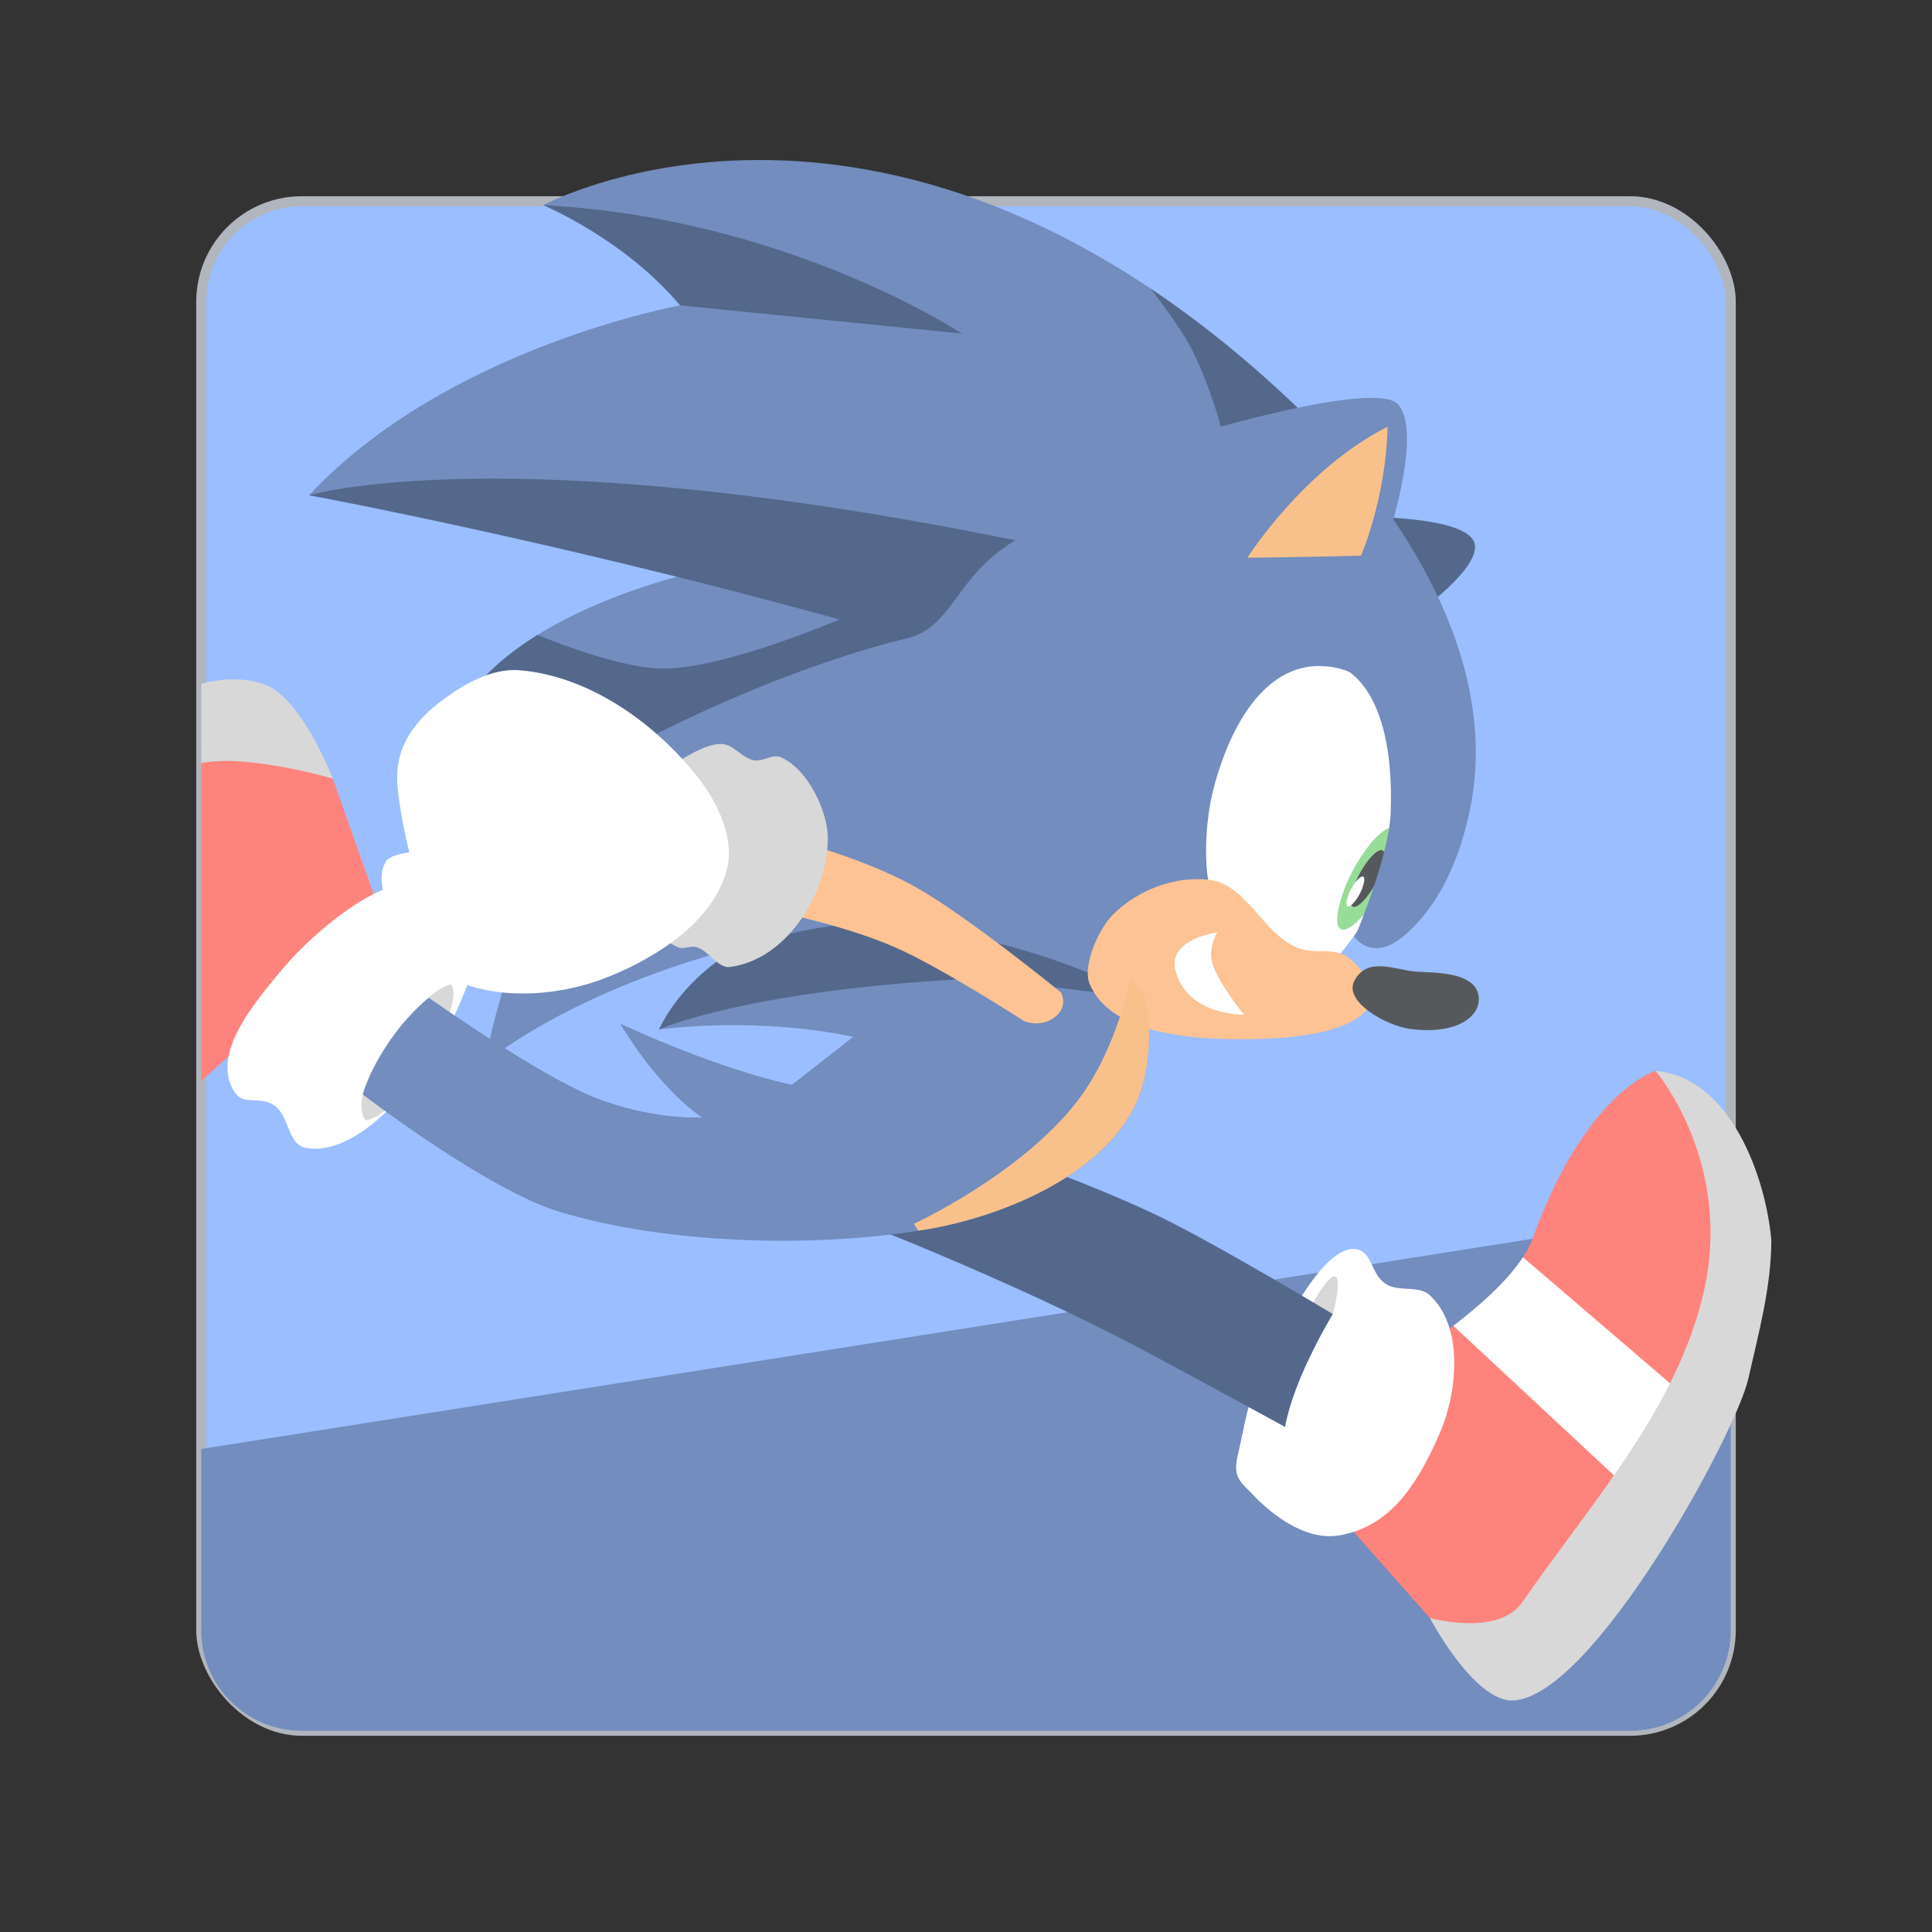 <svg xmlns="http://www.w3.org/2000/svg" id="svg16" version="1.1" viewBox="0 0 192 192"><rect x="0" y="0" width="192" height="192" fill="#333333" stroke="none"/><defs id="defs4"><style id="style2">.st0{fill:#fff}</style></defs><rect id="rect6" width="152" height="152" x="20" y="20" rx="10" style="fill:#9abeff;opacity:1;stroke:#b1b5bd;stroke-linecap:round;stroke-linejoin:round;isolation:isolate"/><path id="path829" d="M172 120 20 144v18c0 5.54 4.46 10 10 10h132c5.54 0 10-4.46 10-10v-42z" style="fill:#728dbe;stroke:none;stroke-width:1px;stroke-linecap:butt;stroke-linejoin:miter;stroke-opacity:1"/><path id="path1013" d="M22.004 72.63 20 73.905v33.522l4.305-3.875L37.393 89.6l-4.315-12.224-11.074-4.746z" style="fill:#ff837d;stroke:none;stroke-width:1px;stroke-linecap:butt;stroke-linejoin:miter;stroke-opacity:1"/><path id="path917" d="M23.288 108.508c-2.357-3.745 1.94-8.809 4.78-12.203 3.265-3.902 10.024-9.34 12.915-8.136 1.033.43.34 1.943 1.119 2.746 1.44 1.484 3.435-.761 4.983.61 1.81 1.606-1.796 10.157-4.678 14.238-2.621 3.71-7.406 9.012-11.899 8.339-2.092-.314-1.61-3.341-3.457-4.373-1.424-.795-2.894.16-3.763-1.22z" style="fill:#fff;stroke:none;stroke-width:1px;stroke-linecap:butt;stroke-linejoin:miter;stroke-opacity:1"/><path id="path919" d="M39.305 102.712c3.596-4.712 5.492-4.881 5.492-4.881s1.506 1.078-2.594 7.576c-3.973 6.299-5.898 5.898-5.898 5.898s-1.978-2.07 3-8.593z" style="fill:#d8d8d8;stroke:none;stroke-width:1px;stroke-linecap:butt;stroke-linejoin:miter;stroke-opacity:1"/><g id="g986"><path id="path923" d="M139.935 134.904s10.443-6.432 12.369-11.793c5.269-14.671 12.224-16.683 12.224-16.683l7.479 9.204-3.308 24.018-16.827 24.737-9.78-3.596-9.78-11.074z" style="fill:#ff837d;stroke:none;stroke-width:1px;stroke-linecap:butt;stroke-linejoin:miter;stroke-opacity:1"/><path id="path927" d="M151.348 124.943c-1.607 2.46-4.45 4.93-6.918 6.813l18.146 16.898 6.053-8.9-17.281-14.81z" style="fill:#fff;stroke:none;stroke-width:1px;stroke-linecap:butt;stroke-linejoin:miter;stroke-opacity:1"/><path id="path925" d="M164.528 106.428s7.817 9.085 4.746 22.148c-2.71 11.525-11.246 20.893-17.977 30.633-2.417 3.497-9.204 1.582-9.204 1.582s4.45 8.444 8.341 8.198c7.953-.502 22.078-26.54 23.299-31.928 1.03-4.55 2.293-9.14 2.3-13.806-.555-6.36-4.108-16.21-11.505-16.827z" style="fill:#d8d8d8;stroke:none;stroke-width:1px;stroke-linecap:butt;stroke-linejoin:miter;stroke-opacity:1"/><path id="path921" d="M125.266 136.486c2.175-4.65 6.087-12.355 9.204-12.368 2.014-.008 1.655 2.686 3.452 3.595 1.284.65 3.112.033 4.17 1.007 3.34 3.072 2.799 9.494 1.007 13.663-2.376 5.527-5.181 9.419-10.067 10.21-3.154.512-6.45-1.834-8.63-4.17-.88-.944-1.914-1.485-1.437-3.595.723-3.198 1.078-5.73 2.3-8.342z" style="fill:#fff;stroke:none;stroke-width:1px;stroke-linecap:butt;stroke-linejoin:miter;stroke-opacity:1"/><path id="path979" d="M130.443 129.547s1.57-2.915 2.23-2.697c.75.248-.216 3.74-.216 3.74l-2.05.431z" style="fill:#d8d8d8;stroke:none;stroke-width:1px;stroke-linecap:butt;stroke-linejoin:miter;stroke-opacity:1"/></g><path id="path977" d="M83.415 120.666s16.5 6.245 30.058 13.432c4.649 2.464 14.238 7.71 14.238 7.71s.33-2.451 2.3-6.616c1.367-2.886 2.446-4.602 2.446-4.602s-11.415-6.875-17.223-9.688c-6.919-3.35-16.718-6.708-16.718-6.708z" style="fill:#54688c"/><path id="path1011" d="M135.153 51.356s10.651-.127 11.39 2.644c.693 2.603-6.61 7.627-6.61 7.627z" style="fill:#54688c;stroke:none;stroke-width:1px;stroke-linecap:butt;stroke-linejoin:miter;stroke-opacity:1"/><path id="path915" d="M133.463 90.608s.616 3.326 3.02 3.596c1.708.19 3.305-1.316 4.459-2.59 2.794-3.083 4.357-7.28 5.177-11.36 2.916-14.507-6.465-29.373-16.683-39.263C88.71 1.569 53.996 20.39 53.996 20.39s8.044 3.34 13.599 9.958c0 0-23.161 4.175-36.883 18.872 18.058 1.646 37.22 7.933 37.22 7.933s-16.625 3.862-21.966 13.016c13.691-.609 16.271 4.475 16.271 4.475S51.57 87.626 48.203 105.56c10.831-8.14 25.22-11.39 25.22-11.39s-5.237 2.605-7.931 8.136c11.087-1.285 19.295.742 19.295.742l-6.075 4.75s-6.253-1.12-17.085-6.067c4.12 6.812 8.136 9.32 8.136 9.32s-4.998.297-10.78-2.033c-5.62-2.264-16.373-9.864-16.373-9.864-5.025 4.218-6.56 9.61-6.56 9.61s12.31 9.468 19.52 11.654c10.726 3.25 25.534 3.638 36.58 1.746 7.091-1.214 16.273-4.893 20.121-11.316 2.925-4.882 1.627-11.796 1.627-11.796z" style="fill:#728dbe;stroke:none;stroke-width:1px;stroke-linecap:butt;stroke-linejoin:miter;stroke-opacity:1;opacity:1"/><path id="path837" d="M120.807 90.105c-1.414-3.018-1.048-8.5-.208-11.724 1.696-6.516 5.35-12.799 11.354-12.15 5.49.593 8.42 6.283 7.695 14.67-.393 4.533-2.824 9.074-5.537 12.727-2.173 2.925-4.459 4.1-4.459 4.1s-7.115-3.932-8.845-7.623z" style="fill:#fff;stroke:none;stroke-width:1px;stroke-linecap:butt;stroke-linejoin:miter;stroke-opacity:1"/><path id="path1132" d="M86.553 91.71c-5.346-.054-13.13 2.46-13.13 2.46s-5.236 2.604-7.93 8.135c0 0 8.135-3.685 29.14-4.938 4.654-.277 19.306 1.988 19.306 1.988s-10.912-6.293-26.353-7.597a14.024 14.024 0 0 0-1.033-.047z" style="fill:#54688c;stroke:none;stroke-width:1px;stroke-linecap:butt;stroke-linejoin:miter;stroke-opacity:1"/><path id="path831" d="M110.596 90.896c2.465-2.459 6.182-3.882 9.636-3.452 3.806.474 5.505 5.894 9.204 6.903 1.257.343 2.655 0 3.884.432 1.343.471 3.02 3.02 3.02 3.02s2.638 5.78-14.238 5.465c-4.949-.092-11.89-.902-13.807-5.465-.765-1.822.902-5.507 2.301-6.903z" style="fill:#fdc394;stroke:none;stroke-width:1px;stroke-linecap:butt;stroke-linejoin:miter;stroke-opacity:1"/><path id="path833" d="M134.593 97.475c1.306-2.494 4.158-1.043 6.153-.916 1.794.115 5.937.002 6.203 2.492.215 2.017-2.254 3.803-6.813 3.203-2.33-.306-6.633-2.698-5.543-4.78z" style="fill:#56595b;stroke:none;stroke-width:1px;stroke-linecap:butt;stroke-linejoin:miter;stroke-opacity:1"/><path id="path835" d="M120.966 92.644s-4.881.688-4.17 3.712c1.086 4.61 6.814 4.475 6.814 4.475s-2.623-3.234-3.152-5.187c-.394-1.454.508-3 .508-3z" style="fill:#fff;stroke:none;stroke-width:1px;stroke-linecap:butt;stroke-linejoin:miter;stroke-opacity:1"/><rect id="rect945" width="3.356" height="11.39" x="159.375" y="6.844" rx="1.678" ry="5.695" style="opacity:1;vector-effect:none;fill:#98dc9a;fill-opacity:1;fill-rule:evenodd;stroke:none;stroke-width:8;stroke-linecap:round;stroke-linejoin:round;stroke-miterlimit:4;stroke-dasharray:none;paint-order:stroke fill markers" transform="rotate(28.263)"/><rect id="rect945-9" width="1.866" height="6.334" x="160.119" y="9.372" rx=".933" ry="3.167" style="opacity:1;vector-effect:none;fill:#56595b;fill-opacity:1;fill-rule:evenodd;stroke:none;stroke-width:4.449;stroke-linecap:round;stroke-linejoin:round;stroke-miterlimit:4;stroke-dasharray:none;paint-order:stroke fill markers" transform="rotate(28.263)"/><rect id="rect945-9-8" width=".987" height="3.35" x="160.095" y="12.583" rx=".494" ry="1.675" style="opacity:1;vector-effect:none;fill:#fff;fill-opacity:1;fill-rule:evenodd;stroke:none;stroke-width:2.353;stroke-linecap:round;stroke-linejoin:round;stroke-miterlimit:4;stroke-dasharray:none;paint-order:stroke fill markers" transform="rotate(28.263)"/><path id="path1068" d="M114.365 28.697c1.32 1.72 3.297 4.403 4.211 6.285 1.828 3.765 2.746 7.424 2.746 7.424l8.98-.545c-.289-.29-.576-.59-.866-.87-5.14-4.975-10.181-9.02-15.07-12.294z" style="fill:#54688c;stroke:none;stroke-width:1px;stroke-linecap:butt;stroke-linejoin:miter;stroke-opacity:1"/><path id="path1009" d="M121.322 42.407s15.555-4.484 17.593-2.238c2.926 3.225-2.135 16.78-2.135 16.78l-11.899-4.068z" style="fill:#728dbe;stroke:none;stroke-width:1px;stroke-linecap:butt;stroke-linejoin:miter;stroke-opacity:1"/><path id="path1015" d="M23.334 67.516c-1.099-.01-2.22.154-3.334.42v7.908c4.502-.966 13.078 1.533 13.078 1.533s-3.085-8.01-6.76-9.348c-.959-.349-1.962-.504-2.984-.513z" style="fill:#d8d8d8;stroke:none;stroke-width:1px;stroke-linecap:butt;stroke-linejoin:miter;stroke-opacity:1"/><path id="path1044" d="M80.95 84.102s5.68 1.602 10.067 4.067c5.184 2.914 14.44 10.475 14.44 10.475s.696 1.298-.508 2.339c-1.405 1.215-3.152.509-3.152.509s-8.426-5.457-13.017-7.424c-5.002-2.144-11.187-3.356-11.187-3.356Z" style="fill:#fdc394;stroke:none;stroke-width:1px;stroke-linecap:butt;stroke-linejoin:miter;stroke-opacity:1"/><path id="path1042" d="M66 76.678s3.589-2.812 5.695-2.746c1.244.04 2.026 1.428 3.254 1.627.886.144 1.819-.657 2.644-.305 2.638 1.125 4.745 5.37 4.678 8.238-.13 5.586-4.219 11.912-9.763 12.61-1.098.138-2.105-1.573-3.152-1.933-.866-.297-1.315.304-2.136-.101-4.255-2.103-3.966-6.915-3.966-6.915z" style="fill:#d8d8d8;stroke:none;stroke-width:1px;stroke-linecap:butt;stroke-linejoin:miter;stroke-opacity:1"/><path id="path1114" d="M85.14 60.838s-12.58 5.61-19.27 5.61c-3.577-.001-9.283-2.07-12.464-3.34-3.013 1.868-5.774 4.208-7.44 7.062 12.784-.569 15.843 3.774 16.198 4.36 15.876-8.48 27.938-11.073 27.938-11.073l-4.961-2.62z" style="fill:#54688c"/><path id="path1040" d="M39.05 91.119c-.82-1.653-1.651-3.903-.711-5.492.426-.72 2.339-.915 2.339-.915s-.624-2.6-.814-3.865c-.302-2.018-.656-3.755-.101-5.796.578-2.126 2.215-3.95 3.966-5.288 2.26-1.729 5.097-3.39 7.932-3.153 6.912.576 13.55 5.296 17.797 10.78 1.95 2.518 3.602 6.085 2.745 9.152-1.4 5.017-6.771 8.506-11.593 10.475-4.617 1.886-10.296 2.406-14.949.61-2.885-1.114-5.235-3.739-6.61-6.508z" style="fill:#fff;stroke:none;stroke-width:1px;stroke-linecap:butt;stroke-linejoin:miter;stroke-opacity:1"/><path id="path1046" d="M112.373 97.018s-1.3 7.228-5.355 12.464c-5.621 7.257-16.204 12.145-16.204 12.145l.45.674c.294-.047.597-.087.886-.137 7.092-1.214 16.274-4.894 20.121-11.316 2.733-4.56 1.806-10.678 1.668-11.493-.76-1.462-1.566-2.337-1.566-2.337z" style="fill:#f8c18c;stroke:none;stroke-width:1px;stroke-linecap:butt;stroke-linejoin:miter;stroke-opacity:1"/><path id="path1064" d="M123.966 55.424s5.549-8.787 13.932-13.017c-.175 7.18-2.644 12.813-2.644 12.813-6.15.166-11.288.204-11.288.204z" style="fill:#f8c18c;stroke:none;stroke-width:1px;stroke-linecap:butt;stroke-linejoin:miter;stroke-opacity:1"/><path id="path1066" d="M133.22 66.305s5.47 1.59 4.983 14.542c-.16 4.267-3.559 12.306-3.559 12.306l8.136-12.814-.814-13.424z" style="fill:#728dbe;stroke:none;stroke-width:1px;stroke-linecap:butt;stroke-linejoin:miter;stroke-opacity:1"/><path id="path1092" d="M53.996 20.39s8.043 3.34 13.598 9.958l28 2.804s-17.365-11.51-41.598-12.761z" style="fill:#54688c;stroke:none;stroke-width:1px;stroke-linecap:butt;stroke-linejoin:miter;stroke-opacity:1"/><path id="path1094" d="M30.712 49.22s28.161 5.186 59.39 14.238c4.696-1.201 4.65-6 10.78-9.763-50.646-10.33-70.17-4.475-70.17-4.475Z" style="fill:#54688c;stroke:none;stroke-width:1px;stroke-linecap:butt;stroke-linejoin:miter;stroke-opacity:1"/></svg>